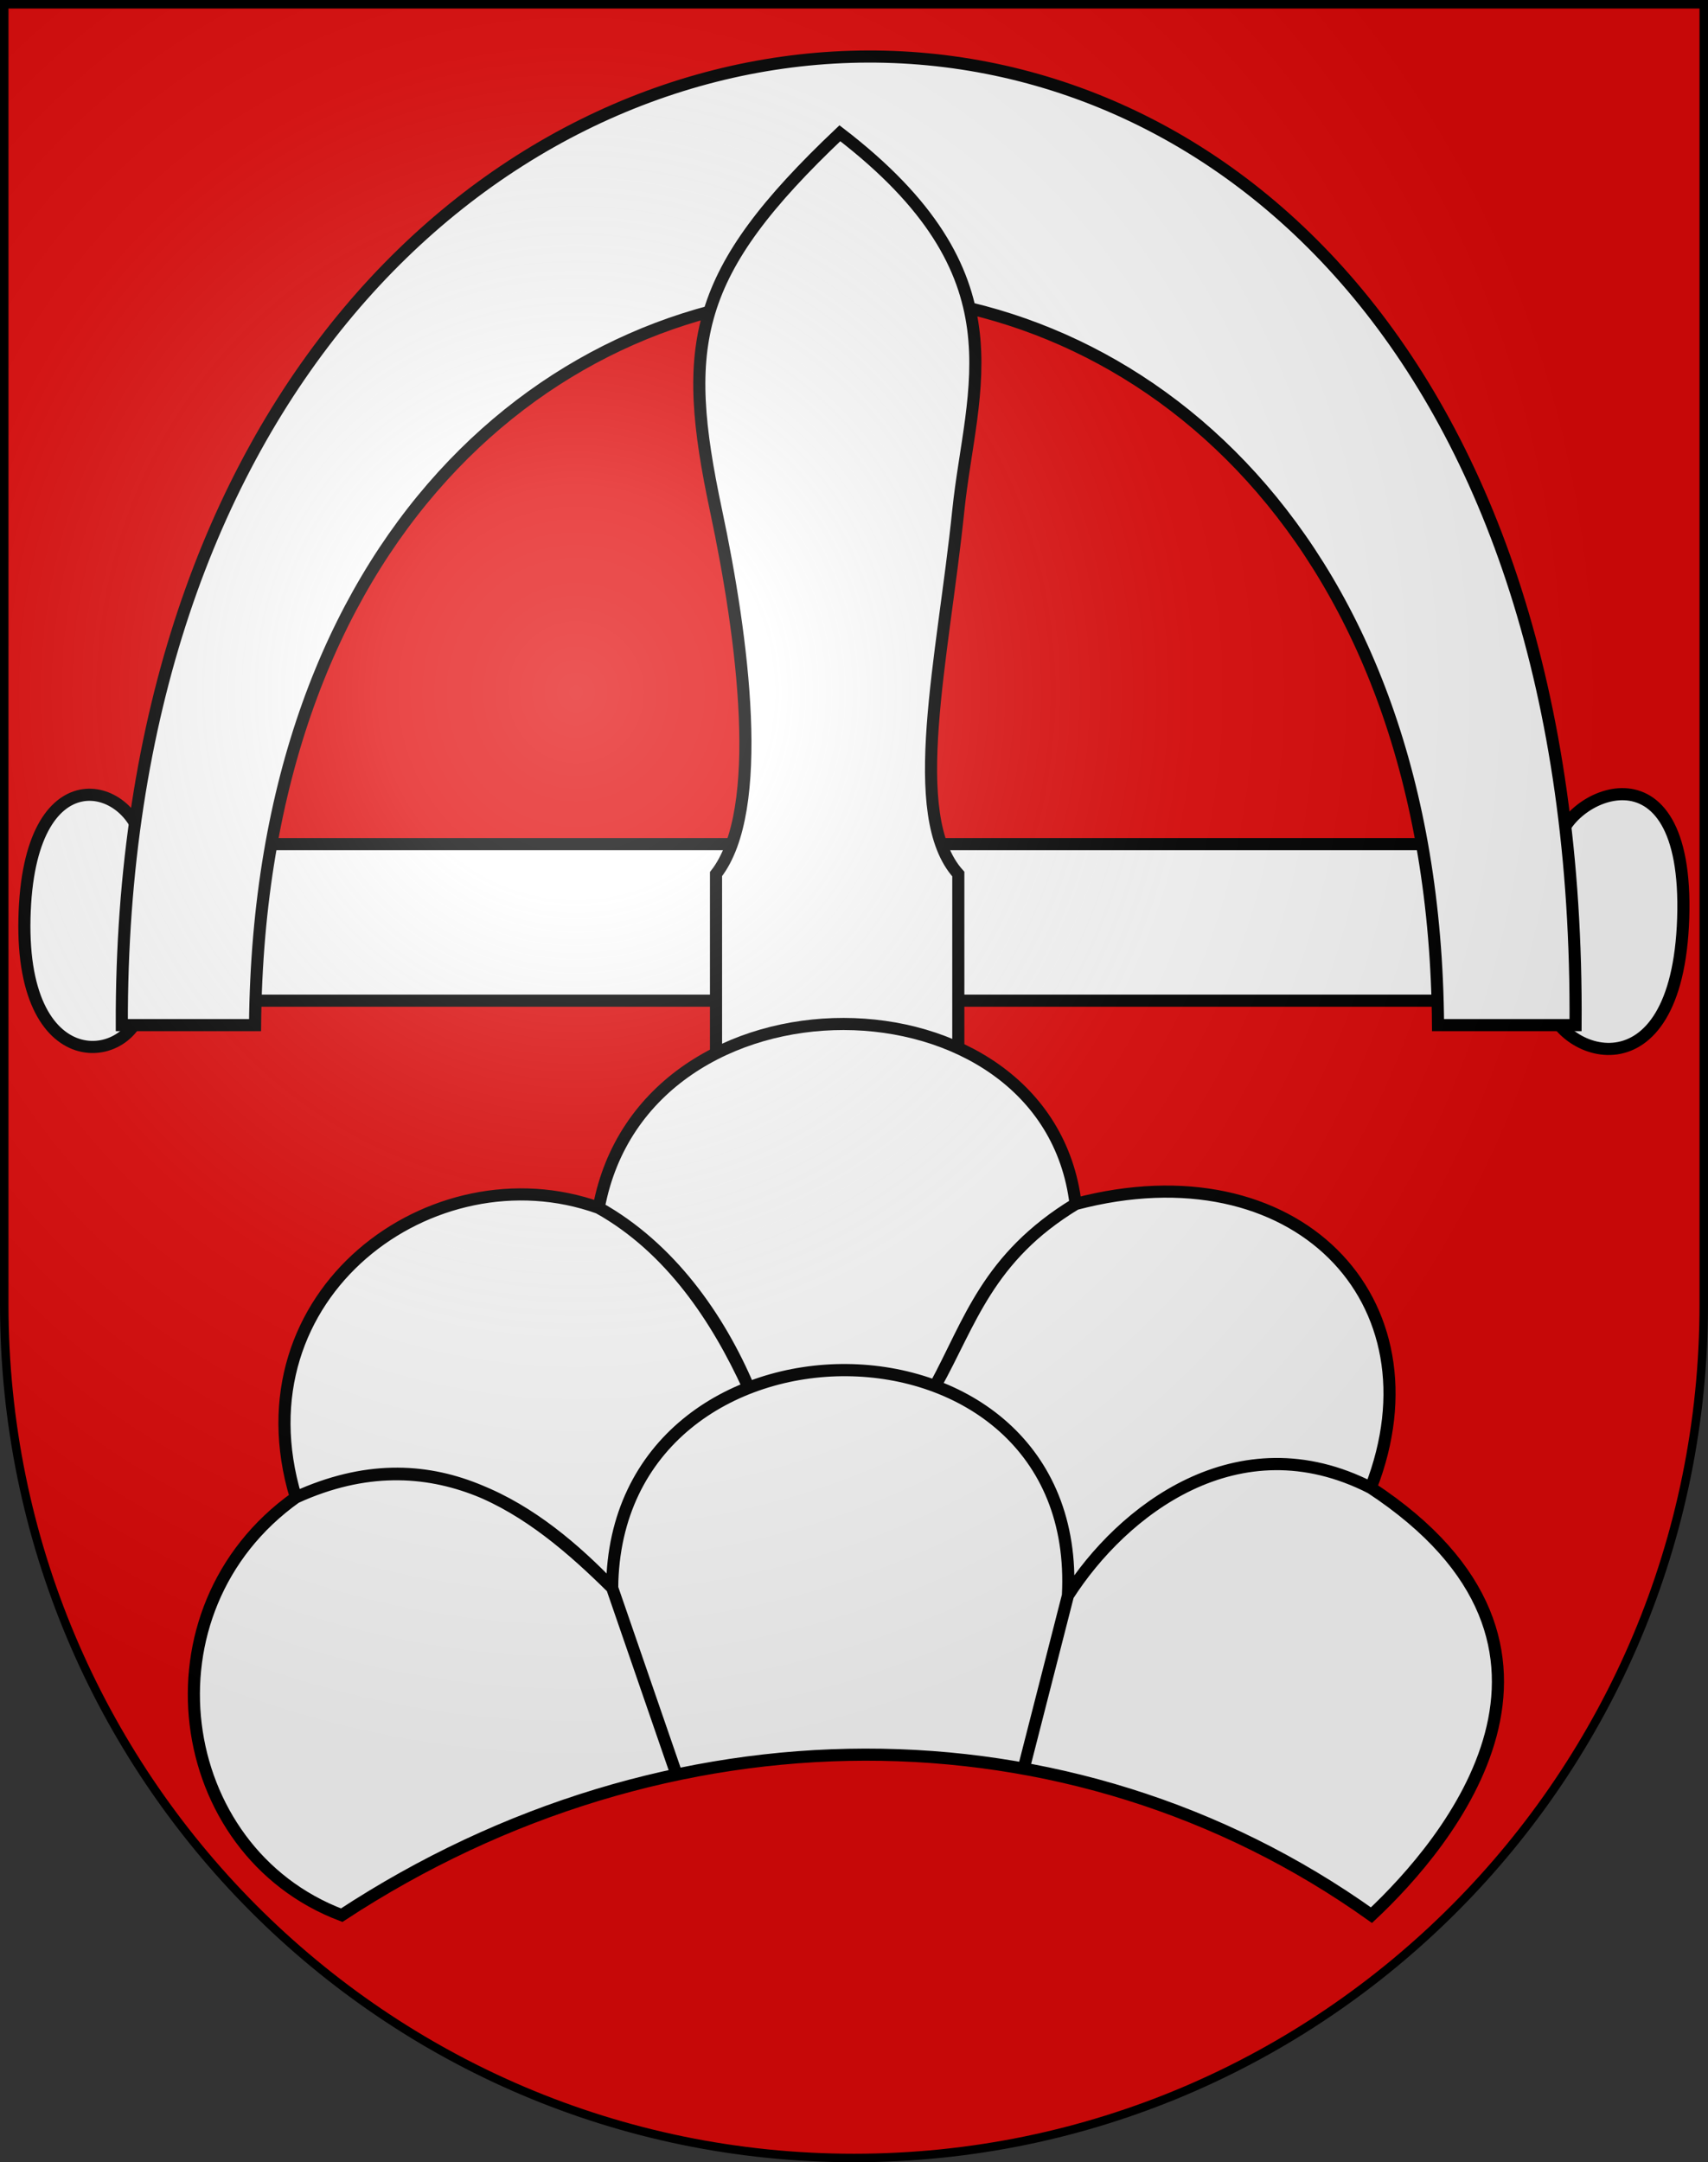 <?xml version="1.0" encoding="UTF-8" standalone="no"?>
<svg
   xmlns:dc="http://purl.org/dc/elements/1.1/"
   xmlns:cc="http://web.resource.org/cc/"
   xmlns:rdf="http://www.w3.org/1999/02/22-rdf-syntax-ns#"
   xmlns:svg="http://www.w3.org/2000/svg"
   xmlns="http://www.w3.org/2000/svg"
   xmlns:xlink="http://www.w3.org/1999/xlink"
   xmlns:sodipodi="http://sodipodi.sourceforge.net/DTD/sodipodi-0.dtd"
   xmlns:inkscape="http://www.inkscape.org/namespaces/inkscape"
   height="763"
   width="603"
   version="1.0"
   id="svg20"
   sodipodi:version="0.32"
   inkscape:version="0.44.1"
   sodipodi:docname="Ringgenberg-coat of arms.svg"
   sodipodi:docbase="F:\Mis Documentos\Mis imágenes\Encyclopédie\Escudos de Suiza">
  <rect width="100%" height="100%" fill="#333333" stroke="none"/>
  <defs
     id="defs29">
    <linearGradient
       id="linearGradient2893">
      <stop
         style="stop-color:#ffffff;stop-opacity:0.314;"
         offset="0"
         id="stop2895" />
      <stop
         id="stop2897"
         offset="0.19"
         style="stop-color:#ffffff;stop-opacity:0.251;" />
      <stop
         style="stop-color:#6b6b6b;stop-opacity:0.125;"
         offset="0.6"
         id="stop2901" />
      <stop
         style="stop-color:#000000;stop-opacity:0.125;"
         offset="1"
         id="stop2899" />
    </linearGradient>
    <linearGradient
       id="linearGradient2955">
      <stop
         style="stop-color:white;stop-opacity:0;"
         offset="0"
         id="stop2965" />
      <stop
         style="stop-color:black;stop-opacity:0.646;"
         offset="1"
         id="stop2959" />
    </linearGradient>
    <radialGradient
       inkscape:collect="always"
       xlink:href="#linearGradient2893"
       id="radialGradient3236"
       gradientUnits="userSpaceOnUse"
       gradientTransform="matrix(1.215,1.531577e-24,1.464684e-23,1.267,-839.192,-490.489)"
       cx="858.042"
       cy="579.933"
       fx="858.042"
       fy="579.933"
       r="300" />
  </defs>
  <sodipodi:namedview
     inkscape:window-height="682"
     inkscape:window-width="1024"
     inkscape:pageshadow="2"
     inkscape:pageopacity="0.0"
     guidetolerance="10.0"
     gridtolerance="10.0"
     objecttolerance="10.0"
     borderopacity="1.0"
     bordercolor="#666666"
     pagecolor="#ffffff"
     id="base"
     inkscape:zoom="0.49076704"
     inkscape:cx="683.08697"
     inkscape:cy="328.20726"
     inkscape:window-x="-4"
     inkscape:window-y="-4"
     inkscape:current-layer="layer2"
     showgrid="true"
     showguides="true"
     inkscape:guide-bbox="true" />
  <desc
     id="desc22">Coat of Arms of Canton of Freiburg (Fribourg)</desc>
  <g
     inkscape:groupmode="layer"
     id="layer1"
     inkscape:label="Fond écu"
     sodipodi:insensitive="true">
    <path
       id="path1899"
       d="M 1.5,1.5 L 1.5,460.368 C 1.5,626.678 135.815,761.5 301.5,761.5 C 467.185,761.5 601.5,626.678 601.5,460.368 L 601.5,1.5 L 1.5,1.5 z "
       style="fill:#e20909;fill-opacity:1" />
  </g>
  <g
     inkscape:groupmode="layer"
     id="layer2"
     inkscape:label="Meubles"
     sodipodi:insensitive="true">
    <g
       id="g10931"
       transform="matrix(4.277,0,0,4.277,-2676.959,-2463.059)">
      <path
         sodipodi:nodetypes="cczcczc"
         id="path7385"
         d="M 637.673,645.533 L 754.57,645.533 C 754.826,641.665 765.335,636.369 764.836,651.654 C 764.337,666.716 754.343,662.94 753.673,658.448 L 637.673,658.448 C 637.225,663.663 627.602,665.319 627.915,651.654 C 628.228,637.99 636.773,640.358 637.673,645.533 z "
         style="fill:white;fill-opacity:1;fill-rule:evenodd;stroke:black;stroke-width:1px;stroke-linecap:butt;stroke-linejoin:miter;stroke-opacity:1" />
      <path
         sodipodi:nodetypes="ccccc"
         id="path6498"
         d="M 635.951,660.463 L 646.951,660.463 C 647.673,579.859 744.025,580.162 744.598,660.463 L 755.951,660.463 C 756.727,550.305 635.653,557.58 635.951,660.463 z "
         style="fill:white;fill-opacity:1;fill-rule:evenodd;stroke:black;stroke-width:1px;stroke-linecap:butt;stroke-linejoin:miter;stroke-opacity:1" />
      <path
         sodipodi:nodetypes="cscsccccc"
         id="path8272"
         d="M 685,648 C 689.096,642.743 687.244,628.571 685,618 C 682.086,604.276 683.042,598.417 695.224,586.879 C 710.478,598.588 706.054,607.782 705,618 C 703.738,630.238 700.637,643.156 705,648 L 705,663 L 685,663 L 685,648 L 685,648 z "
         style="fill:white;fill-opacity:1;fill-rule:evenodd;stroke:black;stroke-width:1px;stroke-linecap:butt;stroke-linejoin:miter;stroke-opacity:1" />
      <path
         sodipodi:nodetypes="ccccccccccccccccccccc"
         id="path9159"
         d="M 654.103,733.897 C 680.888,716.326 714.18,716.15 739.103,733.897 C 745.381,728.01 759.101,711.816 739.049,698.634 C 728.065,693.049 718.539,700.521 714.049,707.524 L 710.476,721.489 L 714.049,707.524 C 718.479,700.534 728.082,693.025 739.049,698.634 C 745.059,683.175 732.826,670.437 714.683,675.22 C 707.382,679.669 705.956,684.946 703.097,690.22 C 705.993,685.044 707.431,679.604 714.683,675.22 C 712.315,655.567 679.109,655.163 675.317,675.537 C 681.282,678.876 685.108,684.719 687.696,690.379 C 685.245,684.594 681.186,678.82 675.317,675.537 C 661.63,670.634 645.263,682.64 650.317,699.427 C 661.697,694.252 670.348,700.545 676.427,706.89 C 676.665,682.811 715.369,682.865 714.049,707.524 C 715.353,682.858 676.611,682.8 676.427,706.89 L 681.674,722.095 L 676.427,706.89 C 669.804,700.33 661.681,694.229 650.317,699.427 C 637.246,708.735 640.079,728.594 654.103,733.897 z "
         style="fill:white;fill-opacity:1;fill-rule:evenodd;stroke:black;stroke-width:1px;stroke-linecap:butt;stroke-linejoin:miter;stroke-opacity:1" />
    </g>
  </g>
  <g
     inkscape:groupmode="layer"
     id="layer3"
     inkscape:label="Reflet final"
     style="display:inline"
     sodipodi:insensitive="true">
    <path
       style="fill:url(#radialGradient3236);fill-opacity:1"
       d="M 1.5,1.5 L 1.5,460.368 C 1.5,626.679 135.815,761.5 301.5,761.5 C 467.185,761.5 601.5,626.679 601.5,460.368 L 601.5,1.5 L 1.5,1.5 z "
       id="path2346" />
  </g>
  <g
     inkscape:groupmode="layer"
     id="layer4"
     inkscape:label="Contour final"
     style="display:inline"
     sodipodi:insensitive="true">
    <path
       style="fill:none;fill-opacity:1;stroke:#000000;stroke-width:3;stroke-miterlimit:4;stroke-dasharray:none;stroke-opacity:1"
       d="M 1.5,1.5 L 1.5,460.368 C 1.5,626.679 135.815,761.5 301.5,761.5 C 467.185,761.5 601.5,626.679 601.5,460.368 L 601.5,1.5 L 1.5,1.5 z "
       id="path3239" />
  </g>
</svg>
